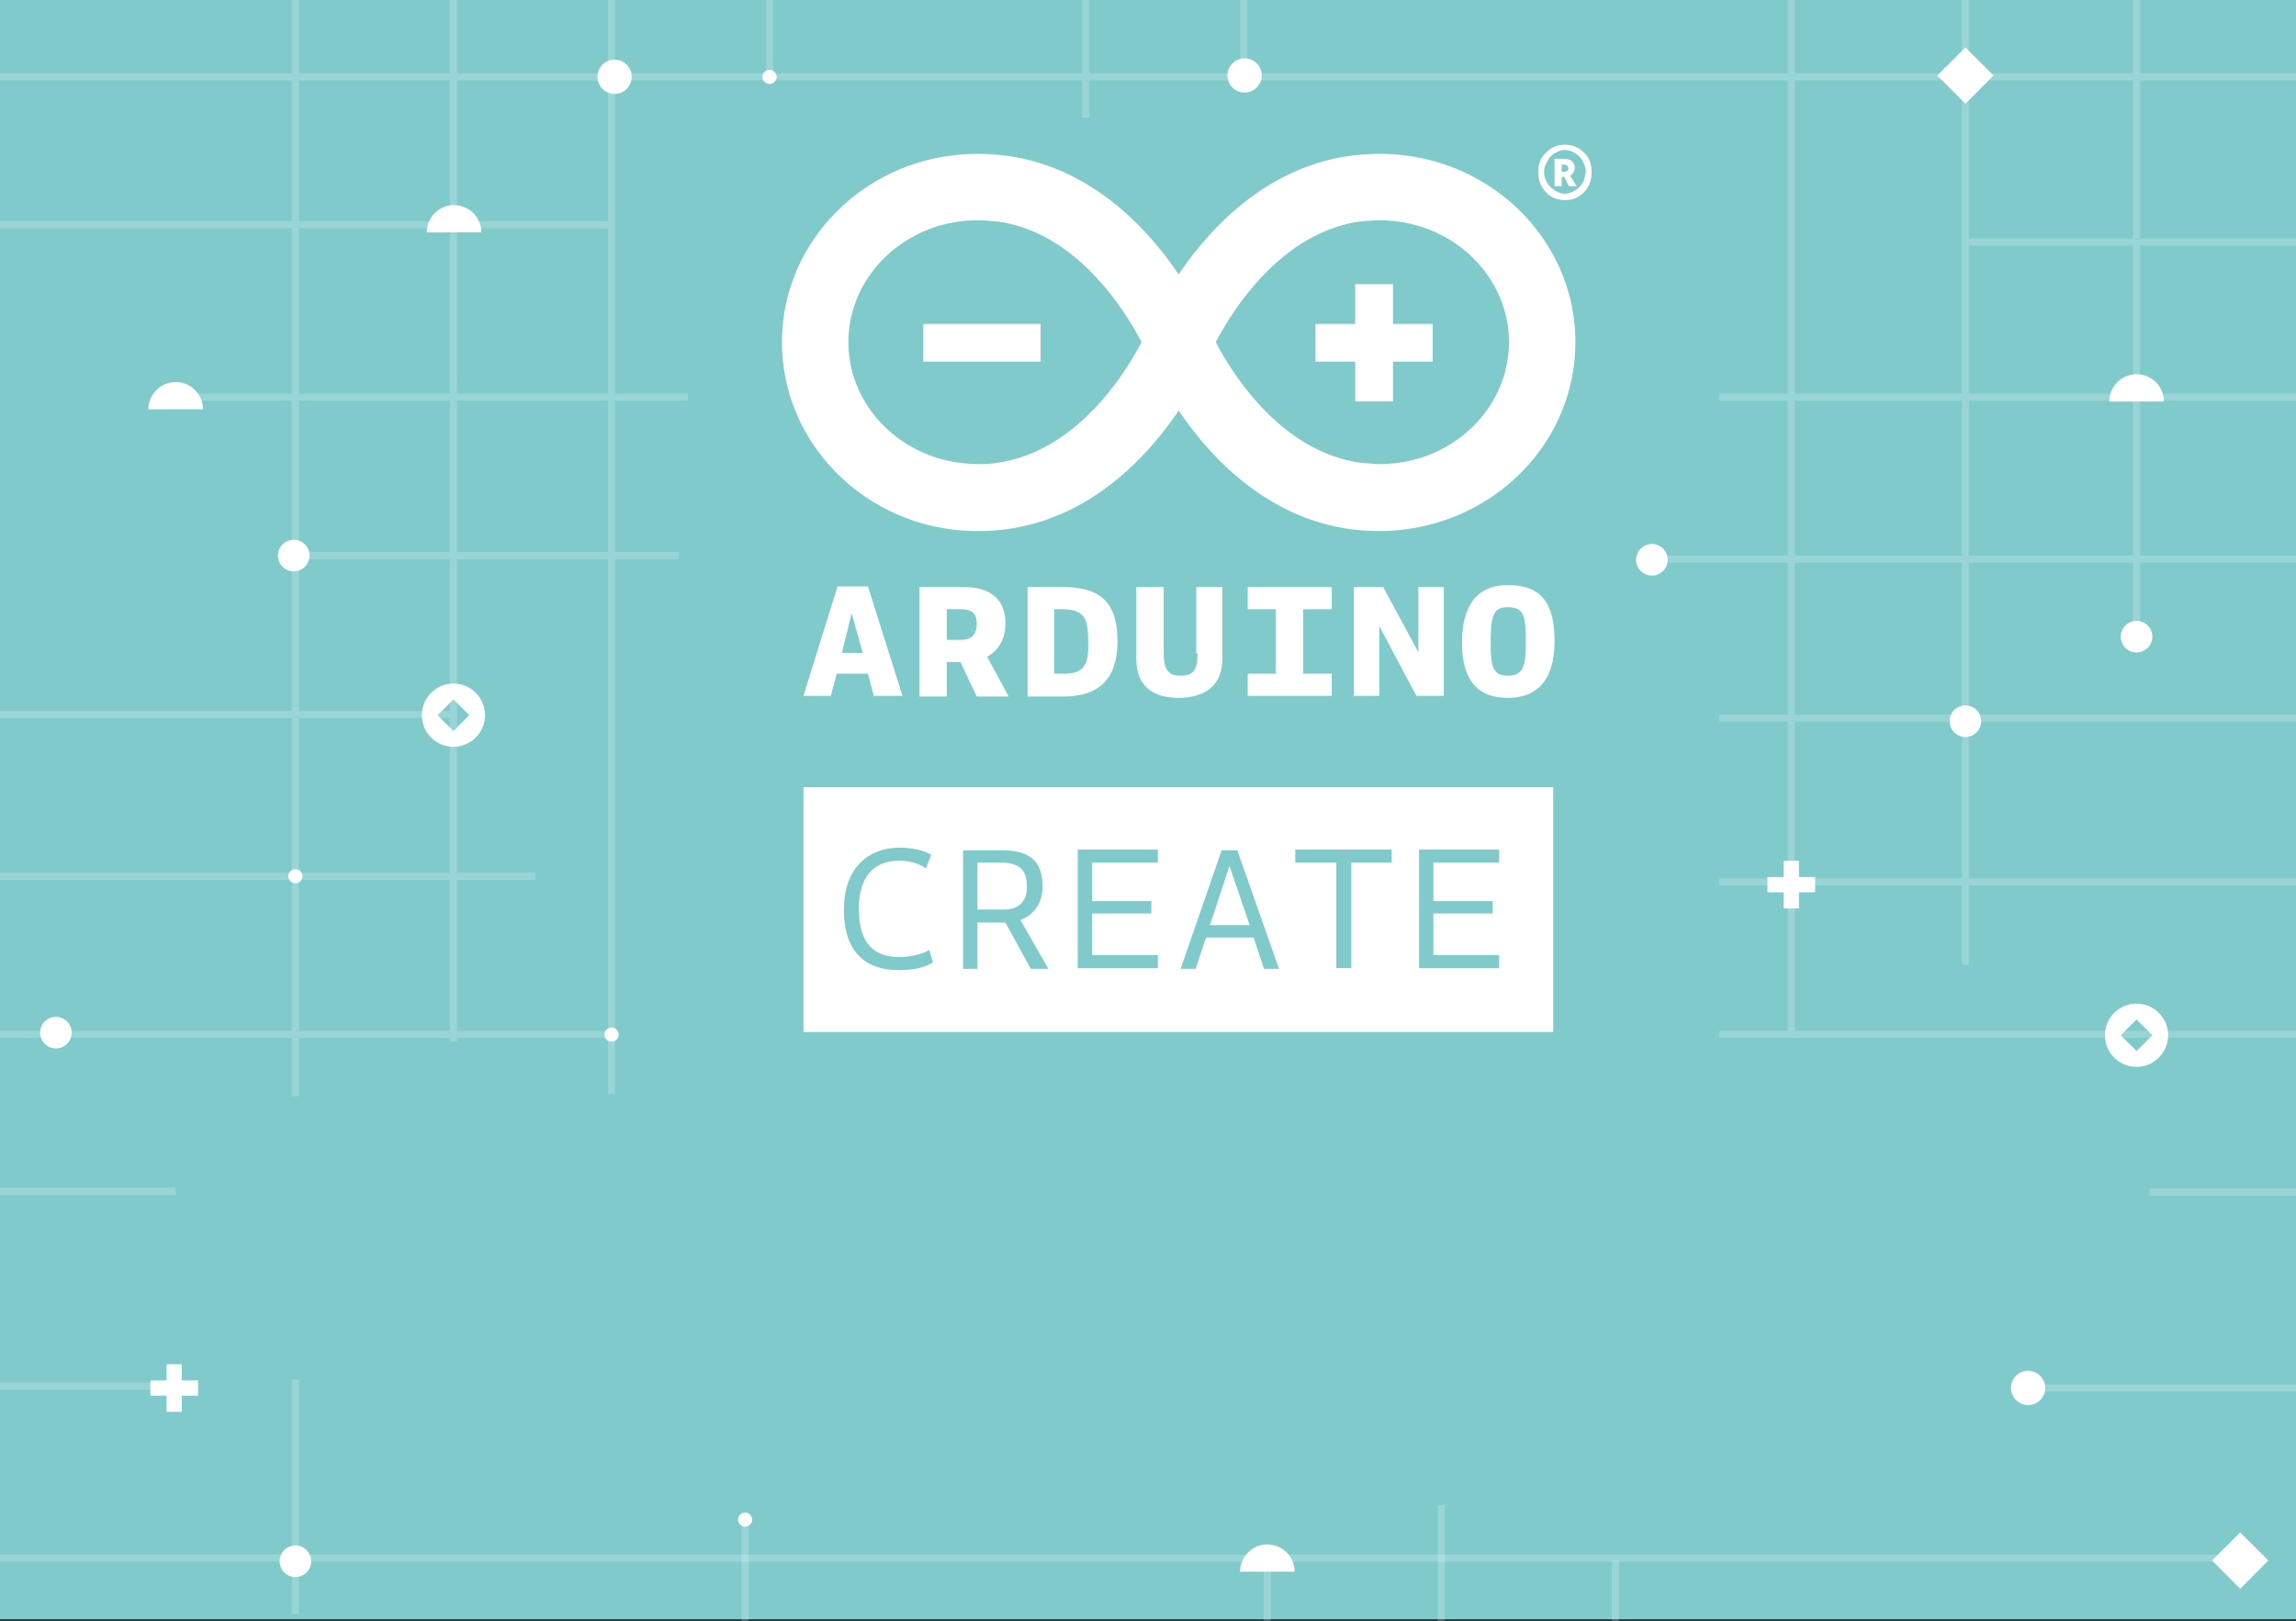 <svg xmlns="http://www.w3.org/2000/svg" width="296" height="209"><rect width="100%" height="100%" fill="#333333" stroke="none"/><g id="FRONT"><path fill="#80CACC" d="M0-.539h296v209.287H0z"/><path opacity=".2" fill="none" stroke="#FFF" stroke-width=".918" stroke-miterlimit="10" d="M253.526 31.2H296M0 28.966h79.221m142.414 22.239H296m-273.539 0H88.67m124.293 20.879H296m-258.429-.456h49.984m134.08 20.943H296M0 92.116h58.456m163.179 41.231H296m-18.886 20.334h19.217m-35.406 25.257h37.181M0 133.347h79.49m-56.846 20.232H0M0 9.909h296m-74.365 103.783H296m-296-.704h69.025M0 178.714h22.644m15.439-37.38V0m20.375 134.287V-.235m20.375 141.284V0m20.376 10.65V0m-3.148 209v-13.762m-57.978 12.83v-30.25m101.88-162.664V-1.062m20.375 10.971V0m3.043 209v-7.813m22.439 9.458v-16.596M208.259 209v-7.813m22.678-67.84V-11.904m22.439 136.262V0m22.067 81.989V-2.952"/><path fill="#FFF" d="M80.782 11.469a2.208 2.208 0 1 0-3.123-3.122 2.208 2.208 0 0 0 3.123 3.122zm81.224-.166a2.208 2.208 0 1 0-3.123-3.122 2.208 2.208 0 0 0 3.123 3.122zm101.005 169.196a2.208 2.208 0 1 0-3.123-3.122 2.208 2.208 0 0 0 3.123 3.122zm15.306-49.918c-1.583-1.59-4.155-1.59-5.756 0-1.586 1.598-1.586 4.176 0 5.759a4.058 4.058 0 0 0 5.756 0 4.057 4.057 0 0 0 0-5.759zm-2.875 4.921l-2.037-2.04 2.037-2.034 2.04 2.034-2.04 2.04zM61.332 89.319c-1.583-1.59-4.155-1.59-5.756 0-1.587 1.598-1.587 4.176 0 5.759a4.058 4.058 0 0 0 5.756 0 4.058 4.058 0 0 0 0-5.759zm-2.876 4.921L56.42 92.2l2.037-2.034 2.04 2.034-2.041 2.04z"/><ellipse transform="rotate(-45.033 38.082 112.96)" fill="#FFF" cx="38.083" cy="112.959" rx=".912" ry=".912"/><ellipse transform="rotate(-45.033 78.844 133.376)" fill="#FFF" cx="78.845" cy="133.375" rx=".912" ry=".912"/><ellipse transform="rotate(-45.033 99.21 9.91)" fill="#FFF" cx="99.21" cy="9.909" rx=".912" ry=".912"/><ellipse transform="rotate(-45.033 96.059 195.908)" fill="#FFF" cx="96.061" cy="195.906" rx=".912" ry=".912"/><path fill="#FFF" d="M39.306 70.18a2.036 2.036 0 0 0-2.878 2.881 2.027 2.027 0 0 0 2.878 0c.8-.799.791-2.081 0-2.881zm.216 129.65a2.036 2.036 0 0 0-2.878 2.881 2.027 2.027 0 0 0 2.878 0c.8-.799.791-2.081 0-2.881zm174.88-129.104a2.036 2.036 0 0 0-2.878 2.881 2.027 2.027 0 0 0 2.878 0 2.038 2.038 0 0 0 0-2.881zm62.481 9.906a2.036 2.036 0 0 0-2.878 2.881 2.027 2.027 0 0 0 2.878 0 2.038 2.038 0 0 0 0-2.881zM8.645 131.685a2.036 2.036 0 0 0-2.878 2.881 2.027 2.027 0 0 0 2.878 0 2.04 2.04 0 0 0 0-2.881zm246.171-40.154a2.036 2.036 0 0 0-2.878 2.881 2.027 2.027 0 0 0 2.878 0 2.038 2.038 0 0 0 0-2.881zM253.38 6.115l-3.636 3.617 3.636 3.639 3.629-3.639zM58.536 26.44a3.526 3.526 0 0 0-3.521 3.521l7.03-.006c.012-1.937-1.562-3.502-3.509-3.515zM22.65 49.252a3.526 3.526 0 0 0-3.521 3.521l7.03-.006c.012-1.938-1.562-3.504-3.509-3.515zm252.799-1.007a3.526 3.526 0 0 0-3.521 3.521l7.03-.006c.013-1.938-1.562-3.503-3.509-3.515z"/><path opacity=".2" fill="none" stroke="#FFF" stroke-width=".918" stroke-miterlimit="10" d="M0 200.865h288.802"/><path fill="#FFF" d="M163.387 199.104a3.526 3.526 0 0 0-3.521 3.521l7.03-.006c.012-1.938-1.562-3.503-3.509-3.515zM21.471 182.009l.003-2.079h-2.088v-1.98h2.088v-2.082h1.97v2.082h2.092v1.98h-2.092l.003 2.079zm208.476-64.893l.003-2.079h-2.088v-1.979h2.088v-2.082h1.971v2.082h2.091v1.979h-2.091l.003 2.079zm-26.85-73.007c0-13.437-11.337-24.27-25.193-24.27-1.26 0-2.603.084-3.863.252-10.833 1.512-18.055 9.322-22.086 15.284-4.031-5.962-11.253-13.772-22.086-15.284a29.83 29.83 0 0 0-3.863-.252c-13.94 0-25.193 10.917-25.193 24.27 0 13.437 11.337 24.354 25.193 24.354 1.26 0 2.603-.084 3.863-.252 10.833-1.512 18.055-9.322 22.086-15.284 4.031 5.962 11.253 13.772 22.086 15.284a29.83 29.83 0 0 0 3.863.252c13.94-.084 25.193-10.917 25.193-24.354zm-74.404 15.536c-.924.168-1.764.168-2.687.168-9.154 0-16.628-7.054-16.628-15.704s7.474-15.704 16.628-15.704c.84 0 1.764.084 2.687.168 10.161 1.428 16.376 11.505 18.475 15.536-2.099 4.031-8.314 14.024-18.475 15.536zm28.049-15.536c2.099-4.031 8.314-14.024 18.475-15.536.924-.084 1.764-.168 2.687-.168 9.154 0 16.628 7.054 16.628 15.704s-7.474 15.704-16.544 15.704c-.84 0-1.764-.084-2.687-.168-10.246-1.512-16.46-11.505-18.559-15.536z"/><path fill="#FFF" d="M119.035 41.758h15.116v4.871h-15.116zm60.549 4.87h5.122v-4.87h-5.122v-5.123h-4.871v5.123h-5.123v4.87h5.123v5.123h4.871zM107.95 75.685l-4.367 14.024h3.527l.756-2.855h4.031l.756 2.855h3.695l-4.451-14.108h-3.947v.084zm.588 8.482l1.26-5.123 1.428 5.123h-2.688zm21.079-3.779c0-2.687-1.428-4.703-5.375-4.703h-5.711v14.108h3.527v-4.451h1.764l2.099 4.451h4.115l-2.771-5.123c1.596-.923 2.352-2.435 2.352-4.282zm-5.711 2.099h-1.848V78.54h1.764c1.596 0 2.099.672 2.099 1.848.001 1.511-.755 2.099-2.015 2.099zm13.185-6.802h-4.619v14.108h4.619c5.962 0 6.97-3.863 6.97-7.138 0-4.535-1.764-6.97-6.97-6.97zm.168 11.169h-1.344V78.54h1.008c3.107 0 3.359 1.512 3.359 4.199.084 2.351-.168 4.115-3.023 4.115zm17.131-2.603c0 2.183-.588 2.855-2.183 2.855-1.344 0-2.183-.504-2.183-2.855v-8.566h-3.527v9.238c0 4.283 3.107 5.039 5.459 5.039 2.519 0 5.627-.924 5.627-5.039v-9.238h-3.359v8.566h.166zm6.466-5.711h3.612v8.314h-3.612v2.855h10.834v-2.855h-3.695V78.54h3.695v-2.855h-10.834zm22.003 5.543l-4.535-8.398h-3.779v14.024h3.275v-8.985l4.787 8.985h3.527V75.685h-3.275zm11.505-8.65c-4.283 0-5.878 3.107-5.878 7.39 0 4.703 1.848 7.138 5.878 7.138 4.535 0 6.046-3.191 6.046-7.306 0-5.375-2.099-7.222-6.046-7.222zm0 11.673c-2.015 0-2.183-1.428-2.183-4.283 0-3.443.336-4.535 2.183-4.535 2.015 0 2.351.924 2.351 4.367 0 3.275-.336 4.451-2.351 4.451zm10.581-66.343c-.168-.42-.42-.84-.756-1.092-.336-.336-.672-.588-1.092-.756s-.924-.252-1.344-.252c-.504 0-.924.084-1.344.252-.42.168-.756.42-1.092.756-.336.336-.588.672-.756 1.092-.168.42-.252.924-.252 1.428s.084.924.252 1.428c.168.42.42.84.756 1.176.336.336.672.588 1.092.756.42.168.924.252 1.344.252.504 0 .924-.084 1.344-.252.42-.168.756-.42 1.092-.756.336-.336.588-.672.756-1.176.168-.42.252-.924.252-1.428s-.084-1.008-.252-1.428zm-.756 2.52a3.017 3.017 0 0 1-.588.84c-.252.252-.504.42-.84.588-.336.168-.672.252-1.008.252s-.756-.084-1.008-.252a3.017 3.017 0 0 1-.84-.588c-.252-.252-.42-.504-.588-.84s-.252-.672-.252-1.092.084-.756.252-1.092.336-.672.588-.924c.252-.252.504-.42.84-.588.336-.168.672-.252 1.008-.252s.672.084 1.008.252.588.336.84.588c.252.252.42.504.588.924.168.336.252.672.252 1.092-.084.336-.168.756-.252 1.092z"/><path fill="#FFF" d="M202.426 22.653c.168-.084.336-.252.42-.42.084-.168.168-.336.168-.588 0-.336-.084-.588-.336-.84s-.672-.336-1.176-.336h-1.092v3.527h.924V22.82h.336l.588 1.176h1.008l-.84-1.343zm-.84-.504h-.252v-.924h.252c.42 0 .588.168.588.504 0 .252-.168.42-.588.42zm-69.198 92.166c0-2.267-1.008-3.107-3.443-3.107h-2.939v6.046h3.107c1.847.084 3.275-.672 3.275-2.939zm23.598 4.955h5.122l-2.603-7.642z"/><path fill="#FFF" d="M103.583 101.466v31.576h96.659v-31.576h-96.659zm12.261 23.598c-4.199 0-7.054-2.267-7.054-7.81 0-5.123 2.939-7.978 7.222-7.978 1.512 0 3.107.336 4.031.924l-.672 1.764c-.84-.672-2.267-1.008-3.443-1.008-3.443 0-5.207 2.267-5.207 6.214 0 4.115 1.68 6.214 5.207 6.214 1.512 0 3.107-.42 3.863-.924l.504 1.596c-1.176.756-2.771 1.008-4.451 1.008zm17.048-.168l-3.275-5.962h-3.611v5.962h-1.848v-15.284h4.955c3.863 0 5.291 1.596 5.291 4.703 0 2.099-1.092 3.611-2.855 4.283l3.611 6.298h-2.268zm16.375-13.688h-8.482v4.955h7.642v1.596h-7.642v5.375h8.482v1.68h-10.329V109.53h10.329v1.678zm13.689 13.688l-1.344-4.031h-6.13l-1.344 4.031h-1.931l5.291-15.284h2.015l5.375 15.284h-1.932zm16.544-13.688h-5.291v13.604h-1.932v-13.604h-5.291v-1.68h12.429v1.68h.085zm13.772 0h-8.482v4.955h7.642v1.596h-7.642v5.375h8.482v1.68h-10.329V109.53h10.329v1.678zm95.534 86.351l-3.636 3.617 3.636 3.639 3.628-3.639z"/></g></svg>